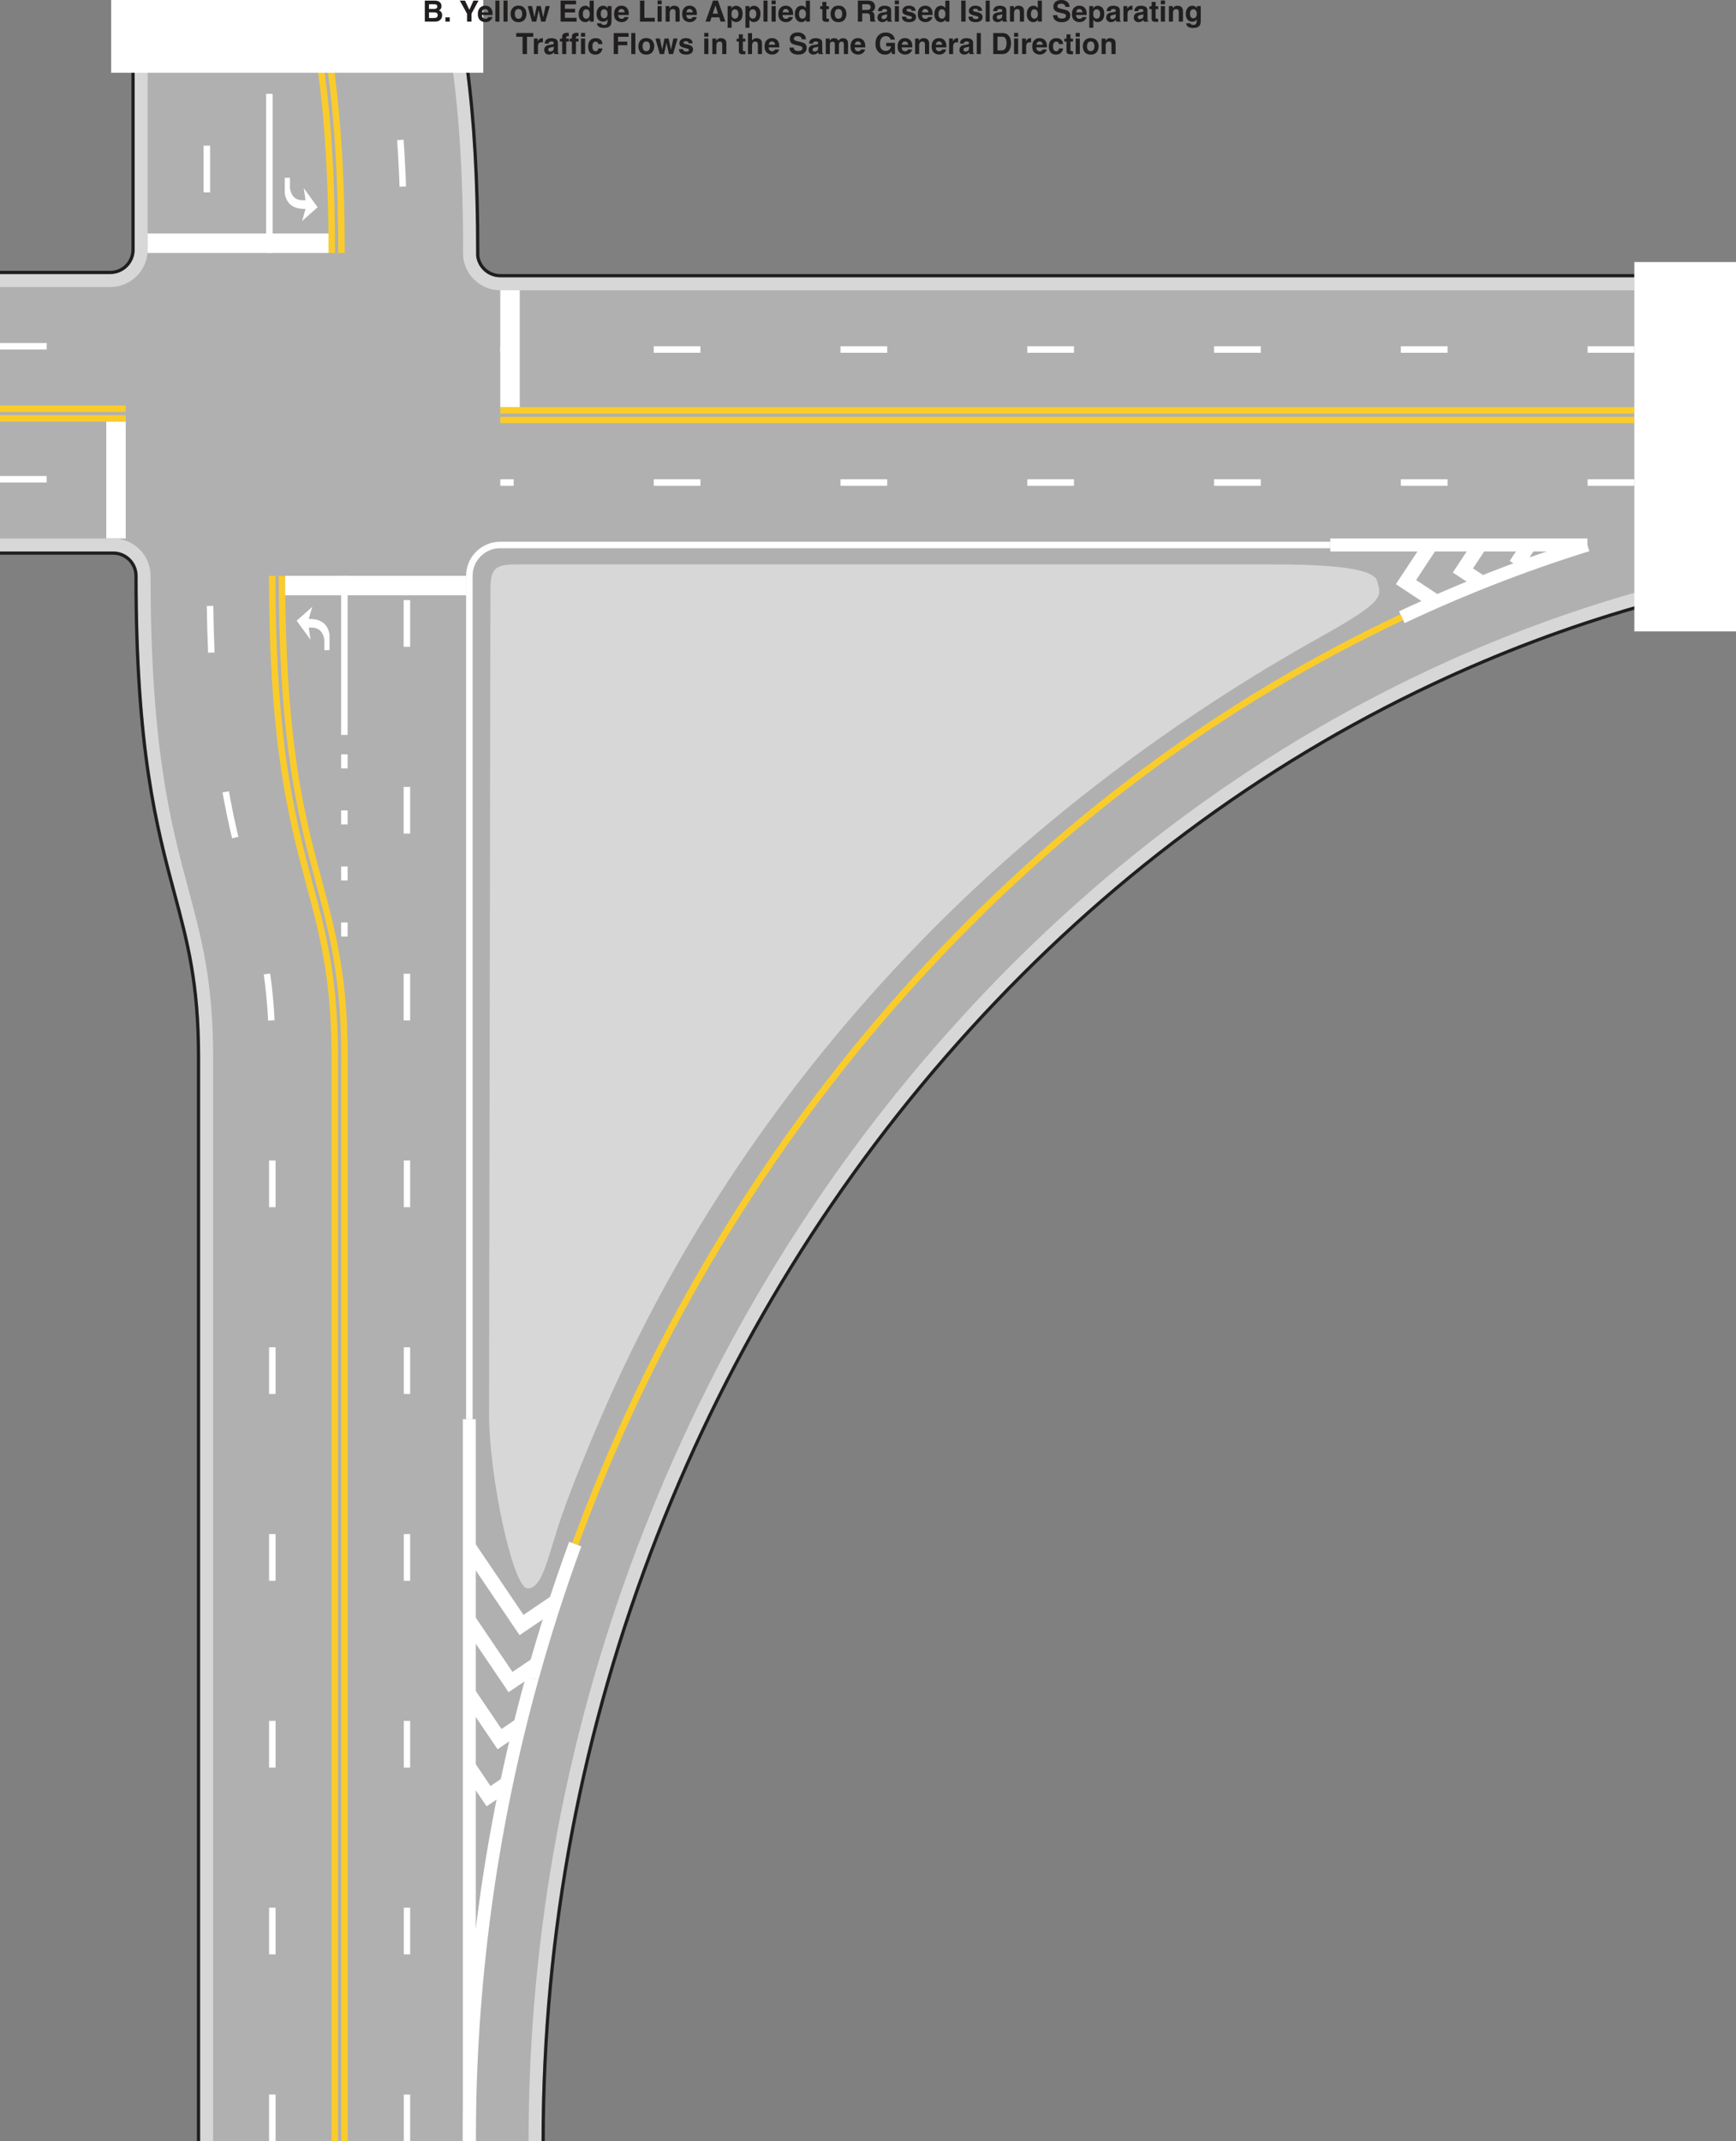 <?xml version="1.0" encoding="UTF-8"?>
<svg width="535.35pt" height="660.25pt" version="1.2" viewBox="0 0 535.35 660.25" xmlns="http://www.w3.org/2000/svg" xmlns:xlink="http://www.w3.org/1999/xlink"><rect x="0" y="0" width="535.35" height="660.25" fill="#808080" stroke="none"/><defs><symbol id="ae" overflow="visible"><path d="m2-5.359v1.438h1.594c0.281 0 0.508-0.051 0.688-0.156 0.176-0.113 0.266-0.305 0.266-0.578 0-0.301-0.117-0.5-0.344-0.594-0.211-0.07-0.469-0.109-0.781-0.109zm0 2.5v1.734h1.594c0.281 0 0.5-0.035 0.656-0.109 0.289-0.145 0.438-0.414 0.438-0.812 0-0.332-0.141-0.566-0.422-0.703-0.156-0.062-0.375-0.098-0.656-0.109zm1.859-3.625c0.789 0.023 1.352 0.258 1.688 0.703 0.195 0.273 0.297 0.602 0.297 0.984 0 0.398-0.102 0.715-0.297 0.953-0.117 0.137-0.281 0.262-0.5 0.375 0.332 0.117 0.582 0.305 0.75 0.562 0.164 0.262 0.25 0.578 0.25 0.953 0 0.387-0.094 0.73-0.281 1.031-0.125 0.199-0.281 0.371-0.469 0.516-0.211 0.156-0.453 0.266-0.734 0.328-0.281 0.055-0.59 0.078-0.922 0.078h-2.938v-6.484z"/></symbol><symbol id="aa" overflow="visible"><path d="m0.562-1.312h1.328v1.312h-1.328z"/></symbol><symbol id="a" overflow="visible"></symbol><symbol id="s" overflow="visible"><path d="m4.375-6.484h1.547l-2.172 4.047v2.438h-1.359v-2.438l-2.234-4.047h1.594l1.344 2.828z"/></symbol><symbol id="b" overflow="visible"><path d="m2.469-3.891c-0.281 0-0.508 0.094-0.672 0.281-0.156 0.18-0.258 0.422-0.297 0.734h1.953c-0.023-0.332-0.125-0.582-0.312-0.75-0.18-0.176-0.402-0.266-0.672-0.266zm0-1.031c0.406 0 0.766 0.078 1.078 0.234 0.32 0.148 0.586 0.383 0.797 0.703 0.188 0.281 0.305 0.609 0.359 0.984 0.031 0.219 0.047 0.539 0.047 0.953h-3.281c0.02 0.48 0.172 0.82 0.453 1.016 0.176 0.117 0.383 0.172 0.625 0.172 0.258 0 0.469-0.07 0.625-0.219 0.094-0.082 0.172-0.191 0.234-0.328h1.281c-0.031 0.281-0.184 0.57-0.453 0.859-0.406 0.469-0.98 0.703-1.719 0.703-0.605 0-1.141-0.191-1.609-0.578-0.469-0.395-0.703-1.035-0.703-1.922 0-0.832 0.207-1.469 0.625-1.906 0.426-0.445 0.973-0.672 1.641-0.672z"/></symbol><symbol id="e" overflow="visible"><path d="m1.859 0h-1.25v-6.484h1.25z"/></symbol><symbol id="g" overflow="visible"><path d="m2.734-0.891c0.363 0 0.645-0.129 0.844-0.391 0.195-0.258 0.297-0.629 0.297-1.109 0-0.477-0.102-0.848-0.297-1.109-0.199-0.258-0.48-0.391-0.844-0.391-0.367 0-0.648 0.133-0.844 0.391-0.199 0.262-0.297 0.633-0.297 1.109 0 0.48 0.098 0.852 0.297 1.109 0.195 0.262 0.477 0.391 0.844 0.391zm2.453-1.5c0 0.711-0.203 1.312-0.609 1.812s-1.023 0.75-1.844 0.75c-0.824 0-1.438-0.25-1.844-0.75-0.398-0.5-0.594-1.102-0.594-1.812 0-0.688 0.195-1.281 0.594-1.781 0.406-0.508 1.02-0.766 1.844-0.766 0.82 0 1.438 0.258 1.844 0.766 0.406 0.5 0.609 1.094 0.609 1.781z"/></symbol><symbol id="m" overflow="visible"><path d="m2.844-4.797h1.266l0.734 3.453 0.75-3.453h1.297l-1.391 4.797h-1.281l-0.75-3.484-0.766 3.484h-1.297l-1.344-4.797h1.344l0.75 3.438z"/></symbol><symbol id="r" overflow="visible"><path d="m5.469-5.328h-3.422v1.375h3.141v1.125h-3.141v1.656h3.594v1.172h-4.922v-6.484h4.75z"/></symbol><symbol id="j" overflow="visible"><path d="m2.344-4.906c0.289 0 0.551 0.07 0.781 0.203 0.227 0.125 0.41 0.297 0.547 0.516v-2.281h1.266v6.469h-1.203v-0.656c-0.188 0.281-0.398 0.492-0.625 0.625-0.23 0.125-0.512 0.188-0.844 0.188-0.562 0-1.039-0.223-1.422-0.672-0.375-0.457-0.562-1.039-0.562-1.75 0-0.82 0.188-1.469 0.562-1.938s0.875-0.703 1.5-0.703zm0.281 4c0.352 0 0.617-0.129 0.797-0.391 0.188-0.27 0.281-0.613 0.281-1.031 0-0.582-0.148-1-0.438-1.25-0.18-0.156-0.391-0.234-0.641-0.234-0.367 0-0.637 0.141-0.812 0.422-0.168 0.273-0.25 0.617-0.25 1.031 0 0.438 0.086 0.793 0.266 1.062 0.176 0.262 0.441 0.391 0.797 0.391z"/></symbol><symbol id="q" overflow="visible"><path d="m2.641-1.031c0.289 0 0.535-0.109 0.734-0.328 0.207-0.219 0.312-0.57 0.312-1.062 0-0.445-0.102-0.789-0.297-1.031-0.188-0.238-0.445-0.359-0.766-0.359-0.438 0-0.742 0.211-0.906 0.625-0.086 0.219-0.125 0.492-0.125 0.812 0 0.281 0.047 0.527 0.141 0.734 0.164 0.406 0.469 0.609 0.906 0.609zm-0.312-3.875c0.238 0 0.445 0.039 0.625 0.109 0.312 0.125 0.562 0.359 0.75 0.703v-0.703h1.203v4.547c0 0.625-0.105 1.094-0.312 1.406-0.355 0.531-1.039 0.797-2.047 0.797-0.617 0-1.117-0.121-1.5-0.359-0.387-0.242-0.602-0.602-0.641-1.078h1.359c0.031 0.156 0.086 0.266 0.172 0.328 0.133 0.113 0.363 0.172 0.688 0.172 0.445 0 0.75-0.152 0.906-0.453 0.094-0.199 0.141-0.527 0.141-0.984v-0.297c-0.117 0.199-0.246 0.352-0.391 0.453-0.25 0.188-0.574 0.281-0.969 0.281-0.617 0-1.105-0.211-1.469-0.641-0.367-0.438-0.547-1.02-0.547-1.75 0-0.719 0.176-1.316 0.531-1.797 0.352-0.488 0.852-0.734 1.5-0.734z"/></symbol><symbol id="ad" overflow="visible"><path d="m0.688-6.484h1.359v5.312h3.203v1.172h-4.562z"/></symbol><symbol id="c" overflow="visible"><path d="m1.875-5.359h-1.266v-1.156h1.266zm-1.266 0.562h1.266v4.797h-1.266z"/></symbol><symbol id="f" overflow="visible"><path d="m3.234-4.906c0.5 0 0.906 0.133 1.219 0.391 0.312 0.262 0.469 0.695 0.469 1.297v3.219h-1.281v-2.906c0-0.258-0.031-0.457-0.094-0.594-0.125-0.238-0.359-0.359-0.703-0.359-0.43 0-0.719 0.18-0.875 0.531-0.086 0.199-0.125 0.445-0.125 0.734v2.594h-1.25v-4.781h1.203v0.703c0.164-0.25 0.32-0.426 0.469-0.531 0.25-0.195 0.57-0.297 0.969-0.297z"/></symbol><symbol id="ac" overflow="visible"><path d="m2.453-2.453h1.641l-0.797-2.547zm0.094-4.031h1.516l2.297 6.484h-1.469l-0.406-1.328h-2.391l-0.453 1.328h-1.406z"/></symbol><symbol id="l" overflow="visible"><path d="m3.891-2.391c0-0.375-0.09-0.703-0.266-0.984-0.168-0.281-0.438-0.422-0.812-0.422-0.461 0-0.773 0.215-0.938 0.641-0.086 0.23-0.125 0.523-0.125 0.875 0 0.555 0.145 0.945 0.438 1.172 0.176 0.125 0.383 0.188 0.625 0.188 0.344 0 0.609-0.129 0.797-0.391 0.188-0.27 0.281-0.629 0.281-1.078zm-0.719-2.5c0.562 0 1.035 0.211 1.422 0.625 0.383 0.406 0.578 1.012 0.578 1.812 0 0.844-0.195 1.492-0.578 1.938-0.375 0.438-0.859 0.656-1.453 0.656-0.375 0-0.695-0.102-0.953-0.297-0.137-0.102-0.273-0.254-0.406-0.453v2.5h-1.234v-6.688h1.203v0.719c0.133-0.207 0.281-0.375 0.438-0.5 0.27-0.207 0.598-0.312 0.984-0.312z"/></symbol><symbol id="i" overflow="visible"><path d="m0.094-3.859v-0.891h0.672v-1.328h1.234v1.328h0.781v0.891h-0.781v2.531c0 0.199 0.023 0.324 0.078 0.375 0.051 0.043 0.203 0.062 0.453 0.062h0.125 0.125v0.938l-0.594 0.016c-0.594 0.02-1-0.078-1.219-0.297-0.137-0.145-0.203-0.367-0.203-0.672v-2.953z"/></symbol><symbol id="ab" overflow="visible"><path d="m2.047-5.359v1.75h1.531c0.301 0 0.531-0.035 0.688-0.109 0.258-0.125 0.391-0.367 0.391-0.734 0-0.383-0.133-0.645-0.391-0.781-0.148-0.082-0.367-0.125-0.656-0.125zm1.844-1.125c0.457 0.012 0.805 0.07 1.047 0.172 0.25 0.105 0.457 0.258 0.625 0.453 0.145 0.168 0.254 0.352 0.328 0.547 0.082 0.199 0.125 0.43 0.125 0.688 0 0.305-0.078 0.605-0.234 0.906-0.148 0.293-0.402 0.5-0.766 0.625 0.301 0.125 0.516 0.297 0.641 0.516s0.188 0.559 0.188 1.016v0.422c0 0.305 0.008 0.508 0.031 0.609 0.031 0.168 0.113 0.293 0.25 0.375v0.156h-1.5c-0.031-0.145-0.059-0.258-0.078-0.344-0.043-0.188-0.062-0.375-0.062-0.562v-0.594c-0.012-0.414-0.09-0.691-0.234-0.828-0.148-0.145-0.418-0.219-0.812-0.219h-1.391v2.547h-1.328v-6.484z"/></symbol><symbol id="d" overflow="visible"><path d="m3.219-2.328c-0.074 0.055-0.152 0.094-0.234 0.125-0.086 0.031-0.195 0.059-0.328 0.078l-0.281 0.062c-0.262 0.043-0.449 0.094-0.562 0.156-0.199 0.117-0.297 0.297-0.297 0.547 0 0.211 0.055 0.359 0.172 0.453 0.125 0.094 0.27 0.141 0.438 0.141 0.27 0 0.52-0.078 0.75-0.234 0.227-0.156 0.344-0.441 0.344-0.859zm-0.75-0.578c0.227-0.031 0.395-0.07 0.5-0.125 0.176-0.07 0.266-0.188 0.266-0.344 0-0.195-0.07-0.332-0.203-0.406-0.137-0.07-0.34-0.109-0.609-0.109-0.293 0-0.5 0.074-0.625 0.219-0.086 0.105-0.141 0.25-0.172 0.438h-1.219c0.031-0.426 0.148-0.77 0.359-1.031 0.332-0.426 0.898-0.641 1.703-0.641 0.52 0 0.988 0.105 1.406 0.312 0.406 0.211 0.609 0.602 0.609 1.172v2.203 0.562c0.008 0.156 0.035 0.266 0.078 0.328 0.039 0.062 0.102 0.109 0.188 0.141v0.188h-1.359c-0.043-0.094-0.074-0.18-0.094-0.266-0.012-0.094-0.023-0.191-0.031-0.297-0.168 0.188-0.367 0.352-0.594 0.484-0.273 0.156-0.574 0.234-0.906 0.234-0.438 0-0.797-0.125-1.078-0.375s-0.422-0.602-0.422-1.062c0-0.582 0.223-1.004 0.672-1.266 0.25-0.145 0.617-0.25 1.109-0.312z"/></symbol><symbol id="k" overflow="visible"><path d="m1.562-1.531c0.02 0.219 0.078 0.375 0.172 0.469 0.156 0.18 0.441 0.266 0.859 0.266 0.25 0 0.441-0.035 0.578-0.109 0.145-0.082 0.219-0.195 0.219-0.344 0-0.133-0.059-0.238-0.172-0.312-0.117-0.07-0.547-0.195-1.297-0.375-0.543-0.133-0.93-0.305-1.156-0.516-0.219-0.195-0.328-0.484-0.328-0.859 0-0.438 0.172-0.812 0.516-1.125 0.352-0.32 0.844-0.484 1.469-0.484 0.594 0 1.078 0.121 1.453 0.359 0.383 0.242 0.602 0.652 0.656 1.234h-1.25c-0.023-0.164-0.07-0.297-0.141-0.391-0.137-0.164-0.371-0.25-0.703-0.25-0.273 0-0.465 0.043-0.578 0.125-0.117 0.086-0.172 0.184-0.172 0.297 0 0.148 0.062 0.25 0.188 0.312 0.113 0.074 0.547 0.188 1.297 0.344 0.5 0.125 0.875 0.309 1.125 0.547 0.238 0.242 0.359 0.539 0.359 0.891 0 0.48-0.18 0.871-0.531 1.172-0.344 0.289-0.887 0.438-1.625 0.438-0.762 0-1.32-0.156-1.672-0.469-0.355-0.32-0.531-0.727-0.531-1.219z"/></symbol><symbol id="z" overflow="visible"><path d="m1.922 0h-1.344v-6.484h1.344z"/></symbol><symbol id="p" overflow="visible"><path d="m1.672-2c0.039 0.293 0.117 0.512 0.234 0.656 0.219 0.273 0.594 0.406 1.125 0.406 0.32 0 0.582-0.035 0.781-0.109 0.375-0.133 0.562-0.383 0.562-0.75 0-0.207-0.094-0.375-0.281-0.5-0.188-0.113-0.48-0.211-0.875-0.297l-0.688-0.156c-0.68-0.145-1.141-0.312-1.391-0.5-0.438-0.289-0.656-0.754-0.656-1.391 0-0.582 0.207-1.066 0.625-1.453 0.426-0.383 1.047-0.578 1.859-0.578 0.688 0 1.27 0.184 1.75 0.547 0.477 0.367 0.727 0.891 0.75 1.578h-1.297c-0.023-0.395-0.188-0.672-0.5-0.828-0.219-0.113-0.484-0.172-0.797-0.172-0.344 0-0.621 0.074-0.828 0.219-0.211 0.137-0.312 0.336-0.312 0.594 0 0.23 0.102 0.402 0.312 0.516 0.125 0.074 0.406 0.164 0.844 0.266l1.109 0.266c0.488 0.117 0.859 0.273 1.109 0.469 0.383 0.305 0.578 0.746 0.578 1.328 0 0.594-0.23 1.09-0.688 1.484-0.449 0.387-1.086 0.578-1.906 0.578-0.844 0-1.512-0.191-2-0.578-0.48-0.383-0.719-0.914-0.719-1.594z"/></symbol><symbol id="h" overflow="visible"><path d="m3.188-4.906h0.047c0.02 0 0.062 0.008 0.125 0.016v1.281c-0.086-0.008-0.156-0.016-0.219-0.016-0.062-0.008-0.109-0.016-0.141-0.016-0.512 0-0.852 0.168-1.016 0.5-0.105 0.188-0.156 0.469-0.156 0.844v2.297h-1.25v-4.797h1.188v0.844c0.195-0.32 0.363-0.539 0.5-0.656 0.238-0.195 0.547-0.297 0.922-0.297z"/></symbol><symbol id="y" overflow="visible"><path d="m5.391-6.484v1.156h-1.938v5.328h-1.359v-5.328h-1.953v-1.156z"/></symbol><symbol id="o" overflow="visible"><path d="m2.344-6.547c0.082 0 0.156 0.008 0.219 0.016 0.062 0 0.148 0.008 0.266 0.016v1.016c-0.074-0.008-0.195-0.016-0.359-0.016-0.156-0.008-0.266 0.027-0.328 0.109-0.062 0.074-0.094 0.156-0.094 0.25v0.406h0.812v0.891h-0.812v3.859h-1.25v-3.859h-0.703v-0.891h0.688v-0.297c0-0.52 0.082-0.875 0.25-1.062 0.188-0.289 0.625-0.438 1.312-0.438z"/></symbol><symbol id="n" overflow="visible"><path d="m3.453-3.078c-0.031-0.176-0.094-0.336-0.188-0.484-0.148-0.188-0.367-0.281-0.656-0.281-0.418 0-0.703 0.211-0.859 0.625-0.086 0.219-0.125 0.516-0.125 0.891 0 0.355 0.039 0.637 0.125 0.844 0.145 0.398 0.426 0.594 0.844 0.594 0.289 0 0.492-0.078 0.609-0.234 0.125-0.156 0.203-0.359 0.234-0.609h1.281c-0.031 0.375-0.172 0.734-0.422 1.078-0.387 0.555-0.965 0.828-1.734 0.828-0.773 0-1.34-0.227-1.703-0.688-0.367-0.457-0.547-1.051-0.547-1.781 0-0.82 0.195-1.461 0.594-1.922 0.406-0.457 0.961-0.688 1.672-0.688 0.594 0 1.082 0.137 1.469 0.406 0.383 0.273 0.613 0.746 0.688 1.422z"/></symbol><symbol id="x" overflow="visible"><path d="m0.688-6.469h4.594v1.141h-3.25v1.484h2.844v1.125h-2.844v2.719h-1.344z"/></symbol><symbol id="w" overflow="visible"><path d="m3.219-4.906c0.301 0 0.57 0.055 0.812 0.156 0.238 0.094 0.438 0.246 0.594 0.453 0.133 0.188 0.211 0.375 0.234 0.562 0.031 0.188 0.047 0.496 0.047 0.922v2.812h-1.266v-2.906c0-0.258-0.047-0.469-0.141-0.625-0.117-0.227-0.328-0.344-0.641-0.344-0.336 0-0.59 0.117-0.766 0.344-0.168 0.219-0.25 0.531-0.25 0.938v2.594h-1.25v-6.453h1.25v2.281c0.176-0.27 0.383-0.457 0.625-0.562 0.238-0.113 0.488-0.172 0.75-0.172z"/></symbol><symbol id="v" overflow="visible"><path d="m5.938-4.891c0.207 0 0.414 0.043 0.625 0.125 0.207 0.074 0.395 0.215 0.562 0.422 0.133 0.168 0.223 0.371 0.266 0.609 0.031 0.168 0.047 0.406 0.047 0.719l-0.016 3.016h-1.281v-3.047c0-0.188-0.027-0.336-0.078-0.453-0.117-0.219-0.324-0.328-0.625-0.328-0.344 0-0.586 0.141-0.719 0.422-0.062 0.156-0.094 0.34-0.094 0.547v2.859h-1.266v-2.859c0-0.281-0.027-0.484-0.078-0.609-0.117-0.227-0.324-0.344-0.625-0.344-0.355 0-0.594 0.117-0.719 0.344-0.074 0.125-0.109 0.32-0.109 0.578v2.891h-1.266v-4.781h1.219v0.703c0.156-0.25 0.301-0.426 0.438-0.531 0.238-0.188 0.555-0.281 0.953-0.281 0.363 0 0.656 0.078 0.875 0.234 0.188 0.148 0.328 0.34 0.422 0.578 0.164-0.281 0.367-0.488 0.609-0.625 0.258-0.125 0.547-0.188 0.859-0.188z"/></symbol><symbol id="u" overflow="visible"><path d="m5.047-4.453c-0.105-0.445-0.355-0.758-0.75-0.938-0.23-0.094-0.48-0.141-0.75-0.141-0.523 0-0.949 0.199-1.281 0.594-0.336 0.398-0.5 0.992-0.5 1.781 0 0.793 0.176 1.355 0.531 1.688 0.363 0.336 0.781 0.5 1.25 0.5 0.445 0 0.816-0.129 1.109-0.391 0.289-0.27 0.469-0.613 0.531-1.031h-1.484v-1.078h2.688v3.469h-0.891l-0.141-0.812c-0.262 0.312-0.496 0.531-0.703 0.656-0.355 0.219-0.793 0.328-1.312 0.328-0.867 0-1.57-0.297-2.109-0.891-0.574-0.602-0.859-1.422-0.859-2.453 0-1.051 0.285-1.895 0.859-2.531 0.582-0.625 1.348-0.938 2.297-0.938 0.82 0 1.484 0.211 1.984 0.625 0.5 0.418 0.785 0.938 0.859 1.562z"/></symbol><symbol id="t" overflow="visible"><path d="m2-5.359v4.234h1.25c0.633 0 1.078-0.312 1.328-0.938 0.145-0.352 0.219-0.77 0.219-1.25 0-0.656-0.105-1.16-0.312-1.516-0.211-0.352-0.621-0.531-1.234-0.531zm1.469-1.125c0.406 0.012 0.742 0.059 1.016 0.141 0.445 0.156 0.812 0.434 1.094 0.828 0.227 0.324 0.383 0.672 0.469 1.047 0.082 0.375 0.125 0.734 0.125 1.078 0 0.855-0.18 1.586-0.531 2.188-0.469 0.805-1.195 1.203-2.172 1.203h-2.781v-6.484z"/></symbol></defs><path d="m144.04 20.592c2.215 16.402 3.293 35.18 3.293 57.406v0.938c0.457 3.426 3.398 6.074 6.949 6.074h349.72l7.07 100.5c-2.129 0.574-4.258 1.164-6.379 1.773-21.227 6.098-42.324 14.055-62.703 23.648-53.312 25.098-101.36 60.926-142.8 106.49-41.223 45.324-73.648 97.762-96.375 155.86-23.43 59.902-35.312 122.8-35.312 186.97h-106.29v-334.41c0-22.641-3.422-35.402-7.383-50.176-5.574-20.793-11.895-44.355-11.895-98.102 0-3.867-3.148-7.016-7.016-7.016h-34.922v-86.539h34.016c3.867 0 7.012-3.144 7.012-7.012v-56.07z" fill="#b0b0b0"/><g fill="none"><g stroke="#b0b0b0"><path d="m93.602 660.25v-334.4c0-55.758-19.281-55.867-19.281-148.28" stroke-miterlimit="10" stroke-width="17.279"/><path d="m74.352 660.25v-334.4c0-55.758-19.281-55.867-19.281-148.28" stroke-miterlimit="10" stroke-width="17.279"/><path d="m83.977 660.25v-334.4c0-55.758-19.281-55.867-19.281-148.28" stroke-width="2"/></g><path d="m83.977 660.25v-334.4c0-55.758-19.281-55.867-19.281-148.28" stroke="#fff" stroke-dasharray="14.4, 43.2" stroke-width="2"/><g stroke="#b0b0b0"><path d="m135.1 660.25v-482.68" stroke-miterlimit="10" stroke-width="17.279"/><path d="m115.85 660.25v-482.68" stroke-miterlimit="10" stroke-width="17.279"/><path d="m125.48 660.25v-482.68" stroke-width="2"/></g><path d="m125.48 660.25v-482.68" stroke="#fff" stroke-dasharray="14.4, 43.2" stroke-width="2"/><g stroke-miterlimit="10"><path d="m115.85 660.25v-334.4c0-55.758-19.281-55.867-19.281-148.28" stroke="#b0b0b0" stroke-width="17.279"/><path d="m104.73 660.25v-334.4c0-55.758-19.281-55.867-19.281-148.28" stroke="#facc2b" stroke-width="5"/><path d="m104.73 660.25v-334.4c0-55.758-19.281-55.867-19.281-148.28" stroke="#b0b0b0"/></g><g><g stroke-width="2"><path d="m106.2 226.62v-49.059" stroke="#fff"/><path d="m106.2 232.62v65.098" stroke="#b0b0b0"/><path d="m106.2 232.62v65.098" stroke="#fff" stroke-dasharray="4.32, 12.96"/></g><path d="m143.83 180.56h-55.883" stroke="#fff" stroke-width="6"/></g><g stroke-miterlimit="10"><path d="m504 98.147h-349.72" stroke="#b0b0b0" stroke-width="17.279"/><path d="m504 117.4h-349.72" stroke="#b0b0b0" stroke-width="17.279"/><path d="m504 128.03h-349.72z" stroke="#facc2b" stroke-width="5"/><path d="m504 128.03h-349.72z" stroke="#b0b0b0"/></g><path d="m504 107.77h-349.72" stroke="#b0b0b0" stroke-width="2"/><path d="m504 107.77h-349.72" stroke="#fff" stroke-dasharray="14.4, 43.2" stroke-width="2"/><g stroke="#b0b0b0"><path d="m504 158.42h-349.72" stroke-miterlimit="10" stroke-width="17.279"/><path d="m504 139.17h-349.72" stroke-miterlimit="10" stroke-width="17.279"/><path d="m504 148.79h-349.72" stroke-width="2"/></g><path d="m504 148.79h-349.72" stroke="#fff" stroke-dasharray="14.4, 43.2" stroke-width="2"/><path d="m157.28 89.51v36.02" stroke="#fff" stroke-width="6"/><g stroke-miterlimit="10"><path d="m0 157.42h38.77" stroke="#b0b0b0" stroke-width="17.279"/><path d="m0 138.17h38.77" stroke="#b0b0b0" stroke-width="17.279"/><path d="m0 127.53h38.77z" stroke="#facc2b" stroke-width="5"/><path d="m0 127.53h38.77z" stroke="#b0b0b0"/></g><path d="m0 147.79h38.77" stroke="#b0b0b0" stroke-width="2"/><path d="m0 147.79h38.77" stroke="#fff" stroke-dasharray="14.4, 43.2" stroke-width="2"/><g stroke="#b0b0b0"><path d="m0 97.147h38.77" stroke-miterlimit="10" stroke-width="17.279"/><path d="m0 116.4h38.77" stroke-miterlimit="10" stroke-width="17.279"/><path d="m0 106.77h38.77" stroke-width="2"/></g><path d="m0 106.77h38.77" stroke="#fff" stroke-dasharray="14.4, 43.2" stroke-width="2"/><path d="m35.773 166.05v-36.02" stroke="#fff" stroke-width="6"/><g stroke="#b0b0b0"><path d="m95.66-70.283c0 55.758 19.281 55.867 19.281 148.28" stroke-miterlimit="10" stroke-width="17.279"/><path d="m114.91-70.283c0 55.758 19.281 55.867 19.281 148.28" stroke-miterlimit="10" stroke-width="17.279"/><path d="m105.29-70.283c0 55.758 19.281 55.867 19.281 148.28" stroke-width="2"/></g><path d="m105.29-70.283c0 55.758 19.281 55.867 19.281 148.28" stroke="#fff" stroke-dasharray="14.4, 43.2" stroke-width="2"/><g stroke="#b0b0b0"><path d="m54.164-70.283v148.28" stroke-miterlimit="10" stroke-width="17.279"/><path d="m73.414-70.283v148.28" stroke-miterlimit="10" stroke-width="17.279"/><path d="m63.789-70.283v148.28" stroke-width="2"/></g><path d="m63.789-70.283v148.28" stroke="#fff" stroke-dasharray="14.4, 43.2" stroke-width="2"/><g stroke-miterlimit="10"><path d="m73.414-70.283c0 55.758 19.277 55.867 19.277 148.28" stroke="#b0b0b0" stroke-width="17.279"/><path d="m84.535-70.283c0 55.758 19.281 55.867 19.281 148.28" stroke="#facc2b" stroke-width="5"/><path d="m84.535-70.283c0 55.758 19.281 55.867 19.281 148.28" stroke="#b0b0b0"/></g><path d="m83.066 28.94v49.059" stroke="#fff" stroke-width="2"/><path d="m45.438 74.999h55.879" stroke="#fff" stroke-width="6"/><g stroke="#d7d7d7" stroke-width="4"><path d="m133.02-18.955c-4.008-14.945-7.469-27.852-7.469-50.828"/><path d="m504 87.51h-349.72c-5.254 0-9.512-4.258-9.512-9.512h0.059c0-24.438-1.312-42.59-3.266-57.07"/><path d="m43.527 20.928v56.07c0 5.254-4.258 9.512-9.512 9.512h-34.016"/><path d="m63.715 660.25v-334.4c0-22.977-3.461-35.883-7.469-50.828-5.535-20.645-11.809-44.039-11.809-97.453 0-5.254-4.258-9.516-9.516-9.516h-34.922"/></g><path d="m154.37 660.25c0-229.13 149.96-432.45 353.01-487.32" stroke="#b0b0b0" stroke-miterlimit="10" stroke-width="17.279"/><path d="m510.42 183.1c-2.144 0.578-4.285 1.172-6.422 1.785-21.422 6.152-42.473 14.09-63.074 23.789-53.609 25.234-101.92 61.258-143.59 107.07-41.426 45.547-74.012 98.242-96.852 156.63-23.547 60.191-35.484 123.4-35.484 187.88" stroke="#d7d7d7" stroke-miterlimit="10" stroke-width="4"/><g stroke="#211e1e" stroke-miterlimit="10"><path d="m144.04 20.592c2.215 16.402 3.293 35.18 3.293 57.406v0.938c0.457 3.426 3.398 6.074 6.949 6.074h349.72"/><path d="m0 84.01h34.016c3.867 0 7.012-3.144 7.012-7.012v-56.07"/><path d="m61.215 660.25v-334.4c0-22.645-3.422-35.406-7.383-50.18-5.574-20.793-11.895-44.355-11.895-98.102 0-3.867-3.148-7.016-7.016-7.016h-34.922"/><path d="m511.07 185.51c-2.129 0.574-4.258 1.164-6.383 1.777-21.223 6.094-42.32 14.051-62.699 23.645-53.312 25.098-101.36 60.926-142.8 106.49-41.223 45.32-73.645 97.758-96.375 155.86-23.43 59.902-35.312 122.8-35.312 186.97"/></g><g stroke="#fff"><path d="m432.29 190.33c18.742-8.824 37.84-16.254 57.238-22.281" stroke-width="4"/><path d="m144.73 660.25c0-48.52 6.504-96.352 19.383-142.8" stroke-width="4"/><g stroke-miterlimit="10"><path d="m410.23 168.05h-255.98c-5.254 0-9.512 4.262-9.512 9.516v260.06" stroke-width="2"/><path d="m144.73 660.25v-222.63" stroke-width="4"/><path d="m489.53 168.05h-79.305" stroke-width="4"/></g></g></g><path d="m162.7 489.79c-4.441 0-11.887-34.172-11.887-53.926l0.418-253.91c8e-3 -6.566 1.359-7.91 7.926-7.91h233.36c12.129 0 30.988 0.422 32.195 5.141 1.199 4.684 2.926 5.848-17.602 17.289-44.633 24.883-87.5 57.062-123.42 94.066-42.152 43.43-75.262 92.758-98.406 146.62-3.754 8.734-8.527 20.164-12.016 30.141-4.32 12.363-5.769 22.488-10.57 22.488" fill="#d7d7d7"/><g fill="#fff"><path d="m151.26 550.74-5.578-8.242-0.559 7.203 4.93 7.285 5.773-3.906 1.785-6.641z"/><path d="m154.65 533.15-10.621-15.695 1.25 9.879 8.168 12.066 6.055-4.098 2.125-6.875z"/><path d="m158.04 515.55-11.559-17.078-1.203 6.246 11.559 17.082 8.168-5.527 1.707-6.59z"/><path d="m161.43 497.96-16.699-24.676v8.031l15.492 22.895 10.949-7.41 1.684-6.574z"/><path d="m436.7 178.86 7.141-10.812h-5.394l-7.984 12.09 9.859 6.508 4.902-2.156z"/><path d="m454.25 175.27 4.769-7.223h-5.391l-5.609 8.496 6.266 4.137 5.453-1.789z"/><path d="m471.8 171.68 2.394-3.629h-5.394l-3.238 4.906 3.215 2.121 5.289-1.902z"/></g><path d="m177.39 476.15c1.367-3.731 2.773-7.453 4.227-11.16 23.742-60.699 57.637-115.5 100.73-162.89 43.469-47.789 93.918-85.395 149.95-111.77" fill="none" stroke="#facc2b" stroke-width="2"/><path d="m164.12 517.45c3.852-13.898 8.277-27.676 13.27-41.309" fill="none" stroke="#fff" stroke-width="4"/><g fill="#fff"><path d="m91.484 191.4c1.602-1.441 3.199-2.832 4.805-4.273-0.359 1.246-0.715 2.492-1.074 3.738 0.359 8e-3 0.715 0.016 1.074 0.027 3.176 0.234 4.867 1.91 5.332 4.781v4.809h-1.594v-3.215c-0.355-2.242-1.48-3.621-3.738-3.738h-1.074c0.18 1.246 0.367 2.492 0.547 3.738-1.426-1.941-2.848-3.926-4.277-5.867" fill-rule="evenodd"/><path d="m97.949 63.893c-1.602 1.438-3.199 2.832-4.801 4.273 0.355-1.246 0.715-2.496 1.07-3.738-0.355-0.012-0.715-0.019-1.07-0.031-3.176-0.23-4.867-1.906-5.332-4.781v-4.809h1.594v3.215c0.352 2.242 1.48 3.621 3.738 3.738h1.07c-0.18-1.246-0.367-2.492-0.547-3.738 1.426 1.941 2.848 3.93 4.277 5.871" fill-rule="evenodd"/><path d="m149.04-82.251h-114.76v104.68h114.76z"/><path d="m535.35 80.807h-31.348v113.89h31.348z"/></g><g transform="translate(-54 -82.251)" fill="#211e1e"><use x="184.3" y="88.923" width="100%" height="100%" xlink:href="#ae"/><use x="190.798" y="88.923" width="100%" height="100%" xlink:href="#aa"/><use x="193.3" y="88.923" width="100%" height="100%" xlink:href="#a"/><use x="195.643" y="88.923" width="100%" height="100%" xlink:href="#s"/><use x="201.154" y="88.923" width="100%" height="100%" xlink:href="#b"/><use x="206.158" y="88.923" width="100%" height="100%" xlink:href="#e"/><use x="208.66" y="88.923" width="100%" height="100%" xlink:href="#e"/><use x="211.162" y="88.923" width="100%" height="100%" xlink:href="#g"/><use x="216.661" y="88.923" width="100%" height="100%" xlink:href="#m"/><use x="223.663" y="88.923" width="100%" height="100%" xlink:href="#a"/><use x="226.165" y="88.923" width="100%" height="100%" xlink:href="#r"/><use x="232.168" y="88.923" width="100%" height="100%" xlink:href="#j"/><use x="237.667" y="88.923" width="100%" height="100%" xlink:href="#q"/><use x="243.166" y="88.923" width="100%" height="100%" xlink:href="#b"/><use x="248.17" y="88.923" width="100%" height="100%" xlink:href="#a"/><use x="250.672" y="88.923" width="100%" height="100%" xlink:href="#ad"/><use x="256.171" y="88.923" width="100%" height="100%" xlink:href="#c"/><use x="258.673" y="88.923" width="100%" height="100%" xlink:href="#f"/><use x="264.172" y="88.923" width="100%" height="100%" xlink:href="#b"/><use x="269.176" y="88.923" width="100%" height="100%" xlink:href="#a"/><use x="271.334" y="88.923" width="100%" height="100%" xlink:href="#ac"/><use x="277.832" y="88.923" width="100%" height="100%" xlink:href="#l"/><use x="283.331" y="88.923" width="100%" height="100%" xlink:href="#l"/><use x="288.83" y="88.923" width="100%" height="100%" xlink:href="#e"/><use x="291.332" y="88.923" width="100%" height="100%" xlink:href="#c"/><use x="293.834" y="88.923" width="100%" height="100%" xlink:href="#b"/><use x="298.838" y="88.923" width="100%" height="100%" xlink:href="#j"/><use x="304.337" y="88.923" width="100%" height="100%" xlink:href="#a"/><use x="306.839" y="88.923" width="100%" height="100%" xlink:href="#i"/><use x="309.836" y="88.923" width="100%" height="100%" xlink:href="#g"/><use x="315.335" y="88.923" width="100%" height="100%" xlink:href="#a"/><use x="317.837" y="88.923" width="100%" height="100%" xlink:href="#ab"/><use x="324.335" y="88.923" width="100%" height="100%" xlink:href="#d"/><use x="329.339" y="88.923" width="100%" height="100%" xlink:href="#c"/><use x="331.841" y="88.923" width="100%" height="100%" xlink:href="#k"/><use x="336.845" y="88.923" width="100%" height="100%" xlink:href="#b"/><use x="341.849" y="88.923" width="100%" height="100%" xlink:href="#j"/><use x="347.348" y="88.923" width="100%" height="100%" xlink:href="#a"/><use x="349.85" y="88.923" width="100%" height="100%" xlink:href="#z"/><use x="352.352" y="88.923" width="100%" height="100%" xlink:href="#k"/><use x="357.356" y="88.923" width="100%" height="100%" xlink:href="#e"/><use x="359.858" y="88.923" width="100%" height="100%" xlink:href="#d"/><use x="364.862" y="88.923" width="100%" height="100%" xlink:href="#f"/><use x="370.361" y="88.923" width="100%" height="100%" xlink:href="#j"/><use x="375.86" y="88.923" width="100%" height="100%" xlink:href="#a"/><use x="378.362" y="88.923" width="100%" height="100%" xlink:href="#p"/><use x="384.365" y="88.923" width="100%" height="100%" xlink:href="#b"/><use x="389.369" y="88.923" width="100%" height="100%" xlink:href="#l"/><use x="394.868" y="88.923" width="100%" height="100%" xlink:href="#d"/><use x="399.872" y="88.923" width="100%" height="100%" xlink:href="#h"/><use x="403.373" y="88.923" width="100%" height="100%" xlink:href="#d"/><use x="408.377" y="88.923" width="100%" height="100%" xlink:href="#i"/><use x="411.374" y="88.923" width="100%" height="100%" xlink:href="#c"/><use x="413.876" y="88.923" width="100%" height="100%" xlink:href="#f"/><use x="419.375" y="88.923" width="100%" height="100%" xlink:href="#q"/><use x="424.874" y="88.923" width="100%" height="100%" xlink:href="#a"/><use x="213.055" y="98.922" width="100%" height="100%" xlink:href="#y"/><use x="218.061" y="98.922" width="100%" height="100%" xlink:href="#h"/><use x="221.562" y="98.922" width="100%" height="100%" xlink:href="#d"/><use x="226.566" y="98.922" width="100%" height="100%" xlink:href="#o"/><use x="229.563" y="98.922" width="100%" height="100%" xlink:href="#o"/><use x="232.56" y="98.922" width="100%" height="100%" xlink:href="#c"/><use x="235.062" y="98.922" width="100%" height="100%" xlink:href="#n"/><use x="240.066" y="98.922" width="100%" height="100%" xlink:href="#a"/><use x="242.568" y="98.922" width="100%" height="100%" xlink:href="#x"/><use x="248.067" y="98.922" width="100%" height="100%" xlink:href="#e"/><use x="250.569" y="98.922" width="100%" height="100%" xlink:href="#g"/><use x="256.068" y="98.922" width="100%" height="100%" xlink:href="#m"/><use x="263.07" y="98.922" width="100%" height="100%" xlink:href="#k"/><use x="268.074" y="98.922" width="100%" height="100%" xlink:href="#a"/><use x="270.576" y="98.922" width="100%" height="100%" xlink:href="#c"/><use x="273.078" y="98.922" width="100%" height="100%" xlink:href="#f"/><use x="278.577" y="98.922" width="100%" height="100%" xlink:href="#a"/><use x="281.079" y="98.922" width="100%" height="100%" xlink:href="#i"/><use x="284.076" y="98.922" width="100%" height="100%" xlink:href="#w"/><use x="289.575" y="98.922" width="100%" height="100%" xlink:href="#b"/><use x="294.579" y="98.922" width="100%" height="100%" xlink:href="#a"/><use x="297.081" y="98.922" width="100%" height="100%" xlink:href="#p"/><use x="303.084" y="98.922" width="100%" height="100%" xlink:href="#d"/><use x="308.088" y="98.922" width="100%" height="100%" xlink:href="#v"/><use x="316.089" y="98.922" width="100%" height="100%" xlink:href="#b"/><use x="321.093" y="98.922" width="100%" height="100%" xlink:href="#a"/><use x="323.595" y="98.922" width="100%" height="100%" xlink:href="#u"/><use x="330.597" y="98.922" width="100%" height="100%" xlink:href="#b"/><use x="335.601" y="98.922" width="100%" height="100%" xlink:href="#f"/><use x="341.1" y="98.922" width="100%" height="100%" xlink:href="#b"/><use x="346.104" y="98.922" width="100%" height="100%" xlink:href="#h"/><use x="349.605" y="98.922" width="100%" height="100%" xlink:href="#d"/><use x="354.609" y="98.922" width="100%" height="100%" xlink:href="#e"/><use x="357.111" y="98.922" width="100%" height="100%" xlink:href="#a"/><use x="359.613" y="98.922" width="100%" height="100%" xlink:href="#t"/><use x="366.111" y="98.922" width="100%" height="100%" xlink:href="#c"/><use x="368.613" y="98.922" width="100%" height="100%" xlink:href="#h"/><use x="372.114" y="98.922" width="100%" height="100%" xlink:href="#b"/><use x="377.118" y="98.922" width="100%" height="100%" xlink:href="#n"/><use x="382.122" y="98.922" width="100%" height="100%" xlink:href="#i"/><use x="385.119" y="98.922" width="100%" height="100%" xlink:href="#c"/><use x="387.621" y="98.922" width="100%" height="100%" xlink:href="#g"/><use x="393.12" y="98.922" width="100%" height="100%" xlink:href="#f"/></g></svg>
